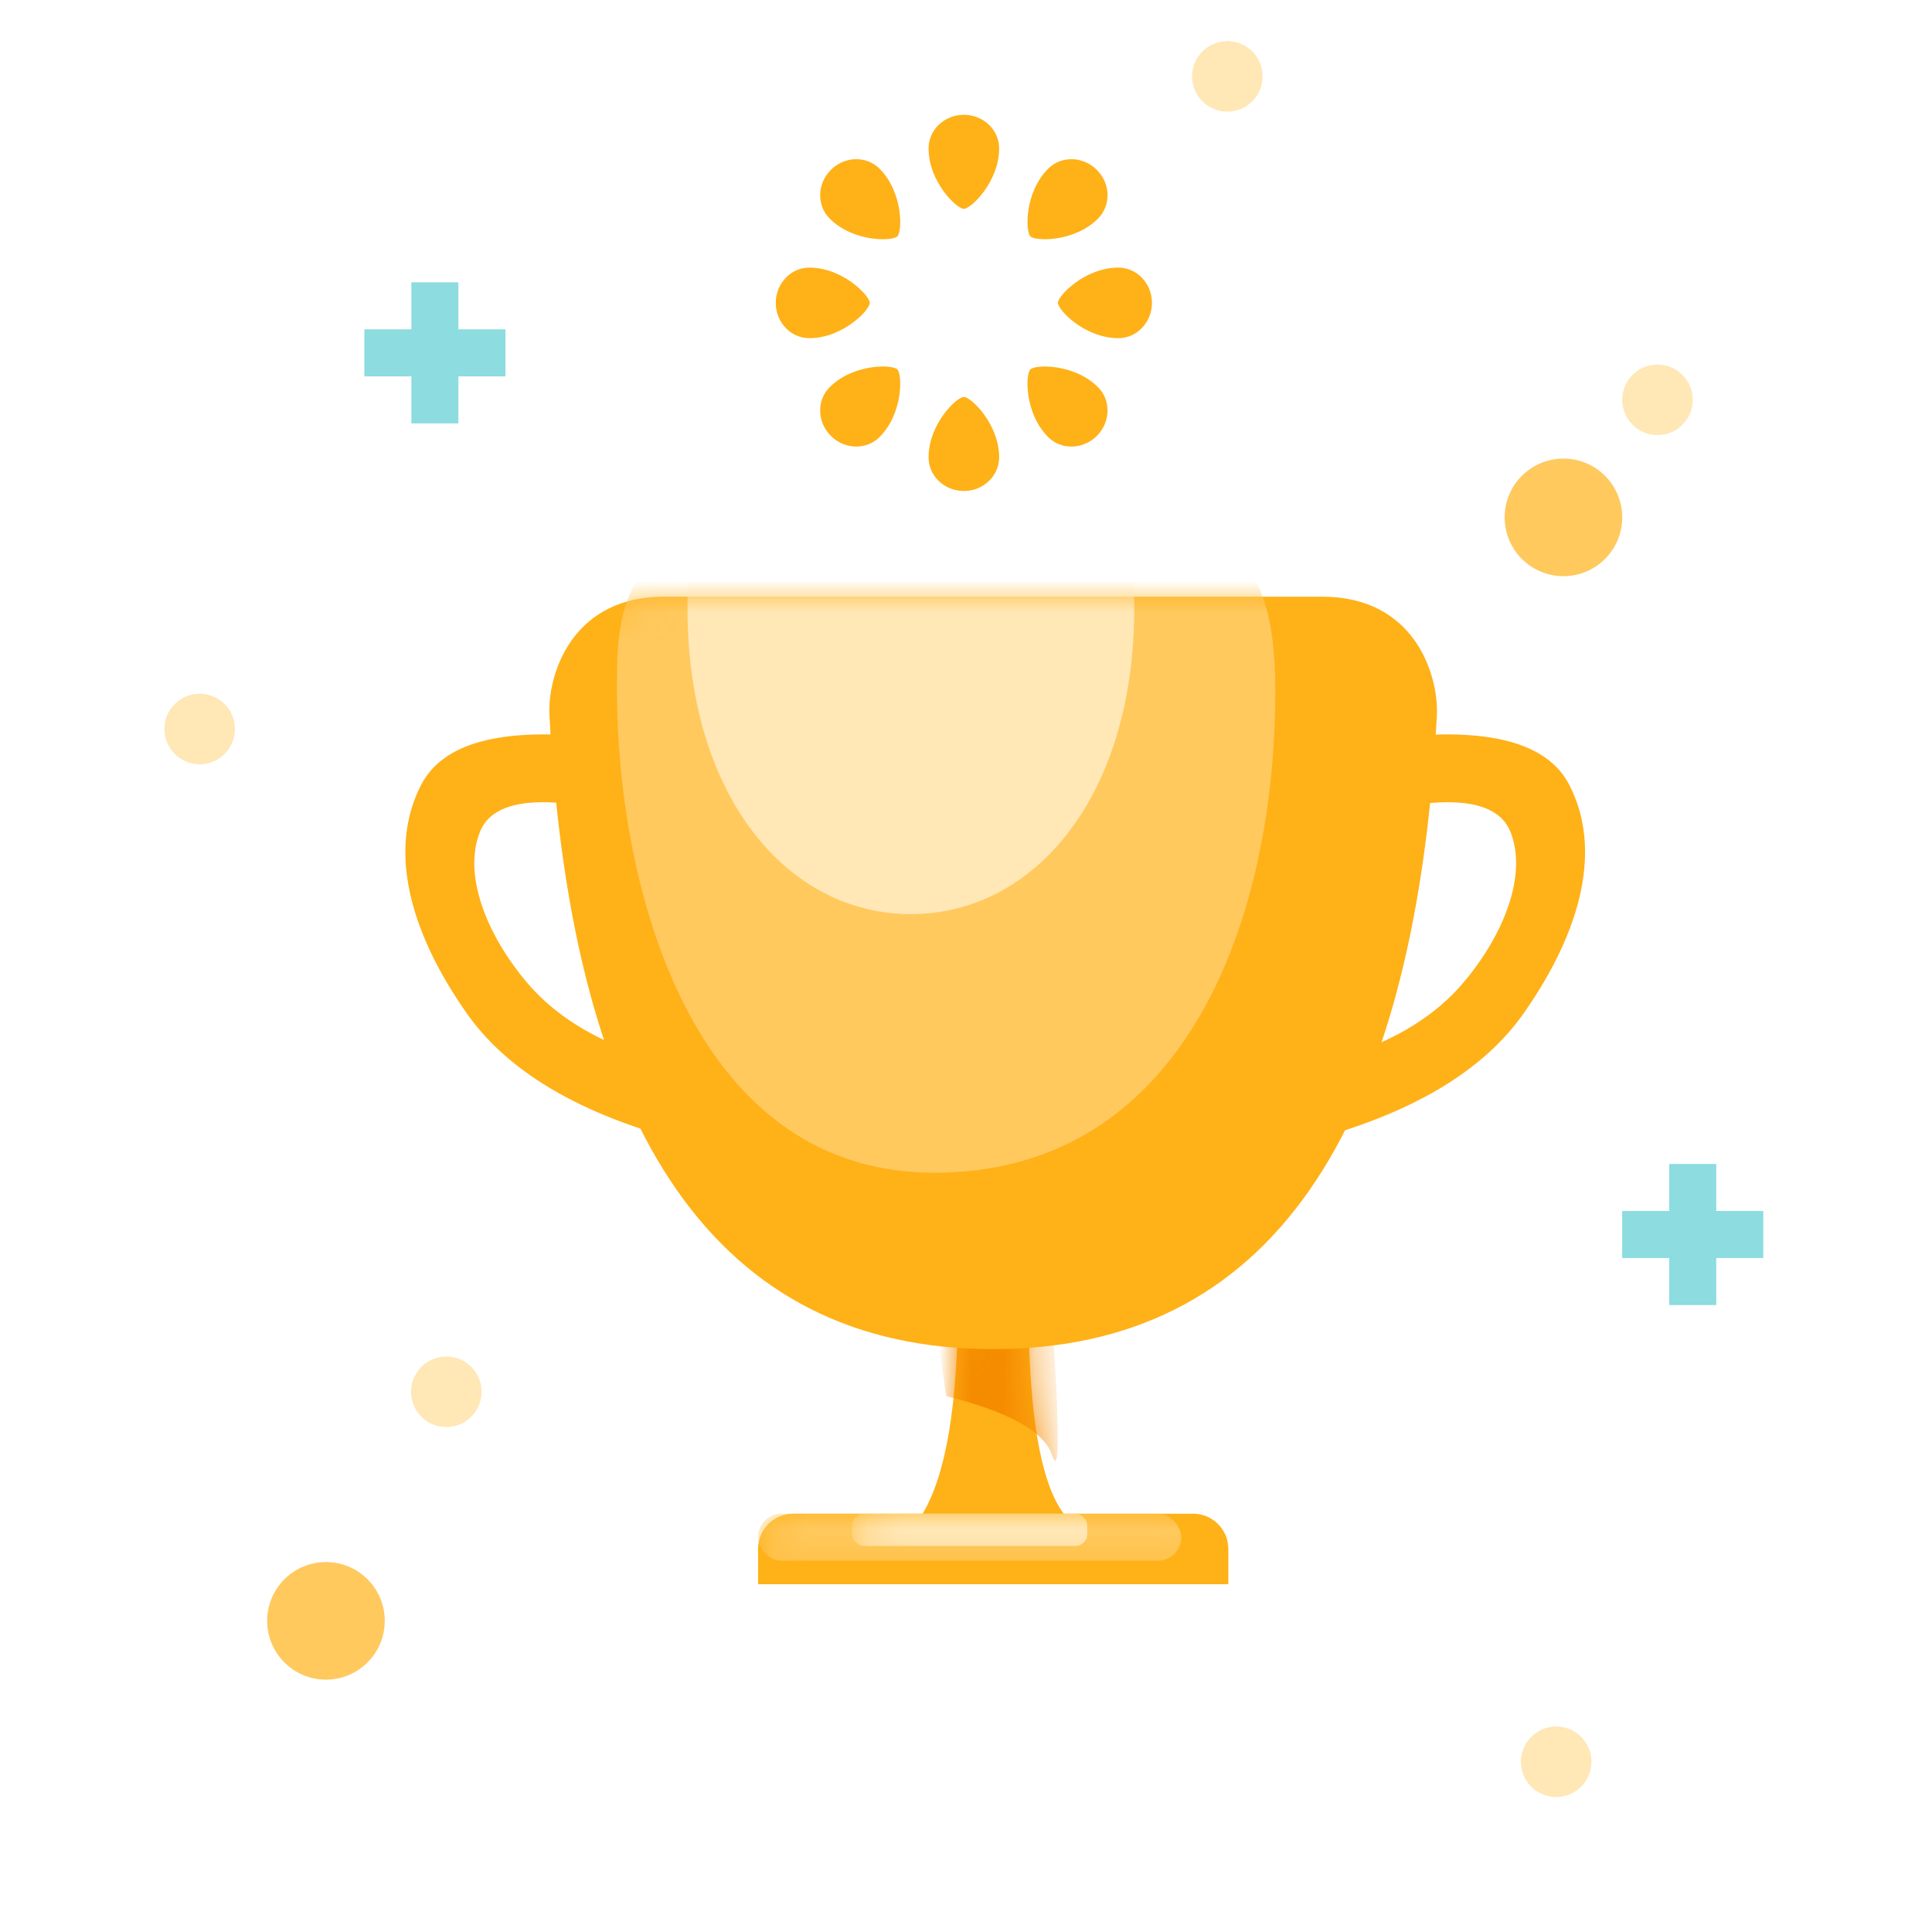 <svg xmlns="http://www.w3.org/2000/svg" xmlns:xlink="http://www.w3.org/1999/xlink" width="60" height="60" viewBox="0 0 60 60">
    <defs>
        <path id="prefix__b" d="M1.095 0H13.51c.605 0 1.095.49 1.095 1.095v1.096H0V1.095C0 .49.49 0 1.095 0z"/>
        <path id="prefix__d" d="M1.095 0C1.095 3.164.73 5.355 0 6.572h4.381C3.651 5.598 3.286 3.408 3.286 0h-2.19z"/>
        <path id="prefix__f" d="M28.48 0c2.857 0 3.588 2.404 3.56 3.612l-.002.08c-.7 13.117-5.293 19.675-13.78 19.675-8.492 0-13.085-6.565-13.781-19.695C4.417 2.526 5.083.11 7.843.004L8.035 0h20.444z"/>
        <filter id="prefix__a" width="143.2%" height="150%" x="-21.6%" y="-25%" filterUnits="objectBoundingBox">
            <feOffset dx="1" dy="1" in="SourceAlpha" result="shadowOffsetOuter1"/>
            <feGaussianBlur in="shadowOffsetOuter1" result="shadowBlurOuter1" stdDeviation="1.5"/>
            <feColorMatrix in="shadowBlurOuter1" result="shadowMatrixOuter1" values="0 0 0 0 1 0 0 0 0 0.694 0 0 0 0 0.094 0 0 0 0.246 0"/>
            <feMerge>
                <feMergeNode in="shadowMatrixOuter1"/>
                <feMergeNode in="SourceGraphic"/>
            </feMerge>
        </filter>
    </defs>
    <g fill="none" fill-rule="evenodd" transform="translate(5.106 1.277)">
        <g filter="url(#prefix__a)" transform="translate(6.48 16.254)">
            <g transform="translate(10.956 28.478)">
                <mask id="prefix__c" fill="#fff">
                    <use xlink:href="#prefix__b"/>
                </mask>
                <use fill="#FFB118" xlink:href="#prefix__b"/>
                <rect width="13.144" height="1.46" fill="#FFC95E" mask="url(#prefix__c)" rx=".73"/>
                <rect width="7.302" height="1" x="2.921" fill="#FFE7B6" mask="url(#prefix__c)" rx=".365"/>
            </g>
            <g transform="translate(16.067 21.906)">
                <mask id="prefix__e" fill="#fff">
                    <use xlink:href="#prefix__d"/>
                </mask>
                <use fill="#FFB118" xlink:href="#prefix__d"/>
                <path fill="#F58C00" d="M.73 2.92c1.947.488 3.043 1.096 3.286 1.826.244.73.244-.73 0-4.38H.366L.73 2.92z" mask="url(#prefix__e)"/>
            </g>
            <path fill="#FFB118" d="M30.671 4.381c2.973-.338 4.799.149 5.477 1.46 1.018 1.968.41 4.493-1.408 7.088-1.212 1.73-3.304 3.017-6.277 3.86l.789-2.54c1.556-.508 2.756-1.259 3.6-2.253 1.265-1.49 2.005-3.358 1.47-4.694-.356-.89-1.573-1.134-3.65-.73v-2.19zM5.97 4.381c-2.972-.338-4.798.149-5.476 1.46-1.018 1.968-.41 4.493 1.408 7.088 1.212 1.73 3.304 3.017 6.277 3.86l-.789-2.54c-1.556-.508-2.756-1.259-3.6-2.253-1.265-1.49-2.005-3.358-1.47-4.694.356-.89 1.573-1.134 3.65-.73v-2.19z"/>
            <mask id="prefix__g" fill="#fff">
                <use xlink:href="#prefix__f"/>
            </mask>
            <use fill="#FFB118" fill-rule="nonzero" xlink:href="#prefix__f"/>
            <path fill="#FFC95E" d="M6.574 2.92c0 5.843 2.191 14.97 9.858 14.97 7.668 0 10.588-7.667 10.588-14.97 0-2.92-.73-4.38-2.19-4.38-10.71-.487-16.43-.366-17.16.365C6.574 0 6.574 1.46 6.574 2.92z" mask="url(#prefix__g)"/>
            <path fill="#FFE7B6" d="M15.702 9.858c3.831 0 6.937-3.645 6.937-9.493 0-5.848-3.106-10.588-6.937-10.588-3.831 0-6.937 4.74-6.937 10.588 0 5.848 3.106 9.493 6.937 9.493z" mask="url(#prefix__g)"/>
        </g>
        <path fill="#FFB118" d="M24.827 11.05c.22 0 1.096.835 1.096 1.878 0 .576-.49 1.043-1.096 1.043-.605 0-1.095-.467-1.095-1.043 0-1.043.876-1.878 1.095-1.878zm2.066-.855c.154-.155 1.364-.185 2.102.553.407.407.39 1.084-.037 1.512-.428.428-1.105.444-1.512.037-.738-.738-.708-1.947-.553-2.102zm-6.233.553c.737-.738 1.947-.708 2.102-.553.155.155.184 1.364-.553 2.102-.408.407-1.085.39-1.512-.037-.428-.428-.445-1.105-.037-1.512zm8.966-3.714c.576 0 1.043.49 1.043 1.095s-.467 1.096-1.043 1.096c-1.043 0-1.878-.877-1.878-1.096 0-.219.835-1.095 1.878-1.095zm-9.597 0c1.043 0 1.877.876 1.877 1.095 0 .22-.834 1.096-1.877 1.096-.576 0-1.043-.49-1.043-1.096 0-.605.467-1.095 1.043-1.095zm7.417-3.072c.407-.408 1.084-.391 1.512.037.428.427.444 1.104.037 1.512-.738.737-1.948.708-2.102.553-.155-.155-.185-1.365.553-2.102zm-6.75.037c.428-.428 1.105-.445 1.513-.037.737.737.708 1.947.553 2.102-.155.155-1.365.184-2.102-.553-.408-.408-.391-1.085.037-1.512zm4.131-1.711c.605 0 1.096.467 1.096 1.043 0 1.043-.877 1.878-1.096 1.878-.219 0-1.095-.835-1.095-1.878 0-.576.49-1.043 1.095-1.043z"/>
        <circle cx="46.369" cy="11.14" r="1.095" fill="#FFE7B6"/>
        <circle cx="43.448" cy="14.791" r="1.826" fill="#FFC95E"/>
        <circle cx="5.017" cy="49.06" r="1.826" fill="#FFC95E"/>
        <circle cx="1.095" cy="21.363" r="1.095" fill="#FFE7B6"/>
        <circle cx="43.223" cy="53.436" r="1.095" fill="#FFE7B6"/>
        <circle cx="8.755" cy="41.946" r="1.095" fill="#FFE7B6"/>
        <circle cx="33.01" cy="1.095" r="1.095" fill="#FFE7B6"/>
        <path fill="#8CDCE0" d="M46.734 34.871L46.734 36.332 45.273 36.332 45.273 37.792 46.734 37.792 46.734 39.253 48.194 39.253 48.194 37.792 49.654 37.792 49.654 36.332 48.194 36.332 48.194 34.871zM7.67 7.491L7.67 8.951 6.209 8.951 6.209 10.412 7.67 10.412 7.67 11.872 9.13 11.872 9.13 10.412 10.591 10.412 10.591 8.951 9.13 8.951 9.13 7.491z"/>
    </g>
</svg>
